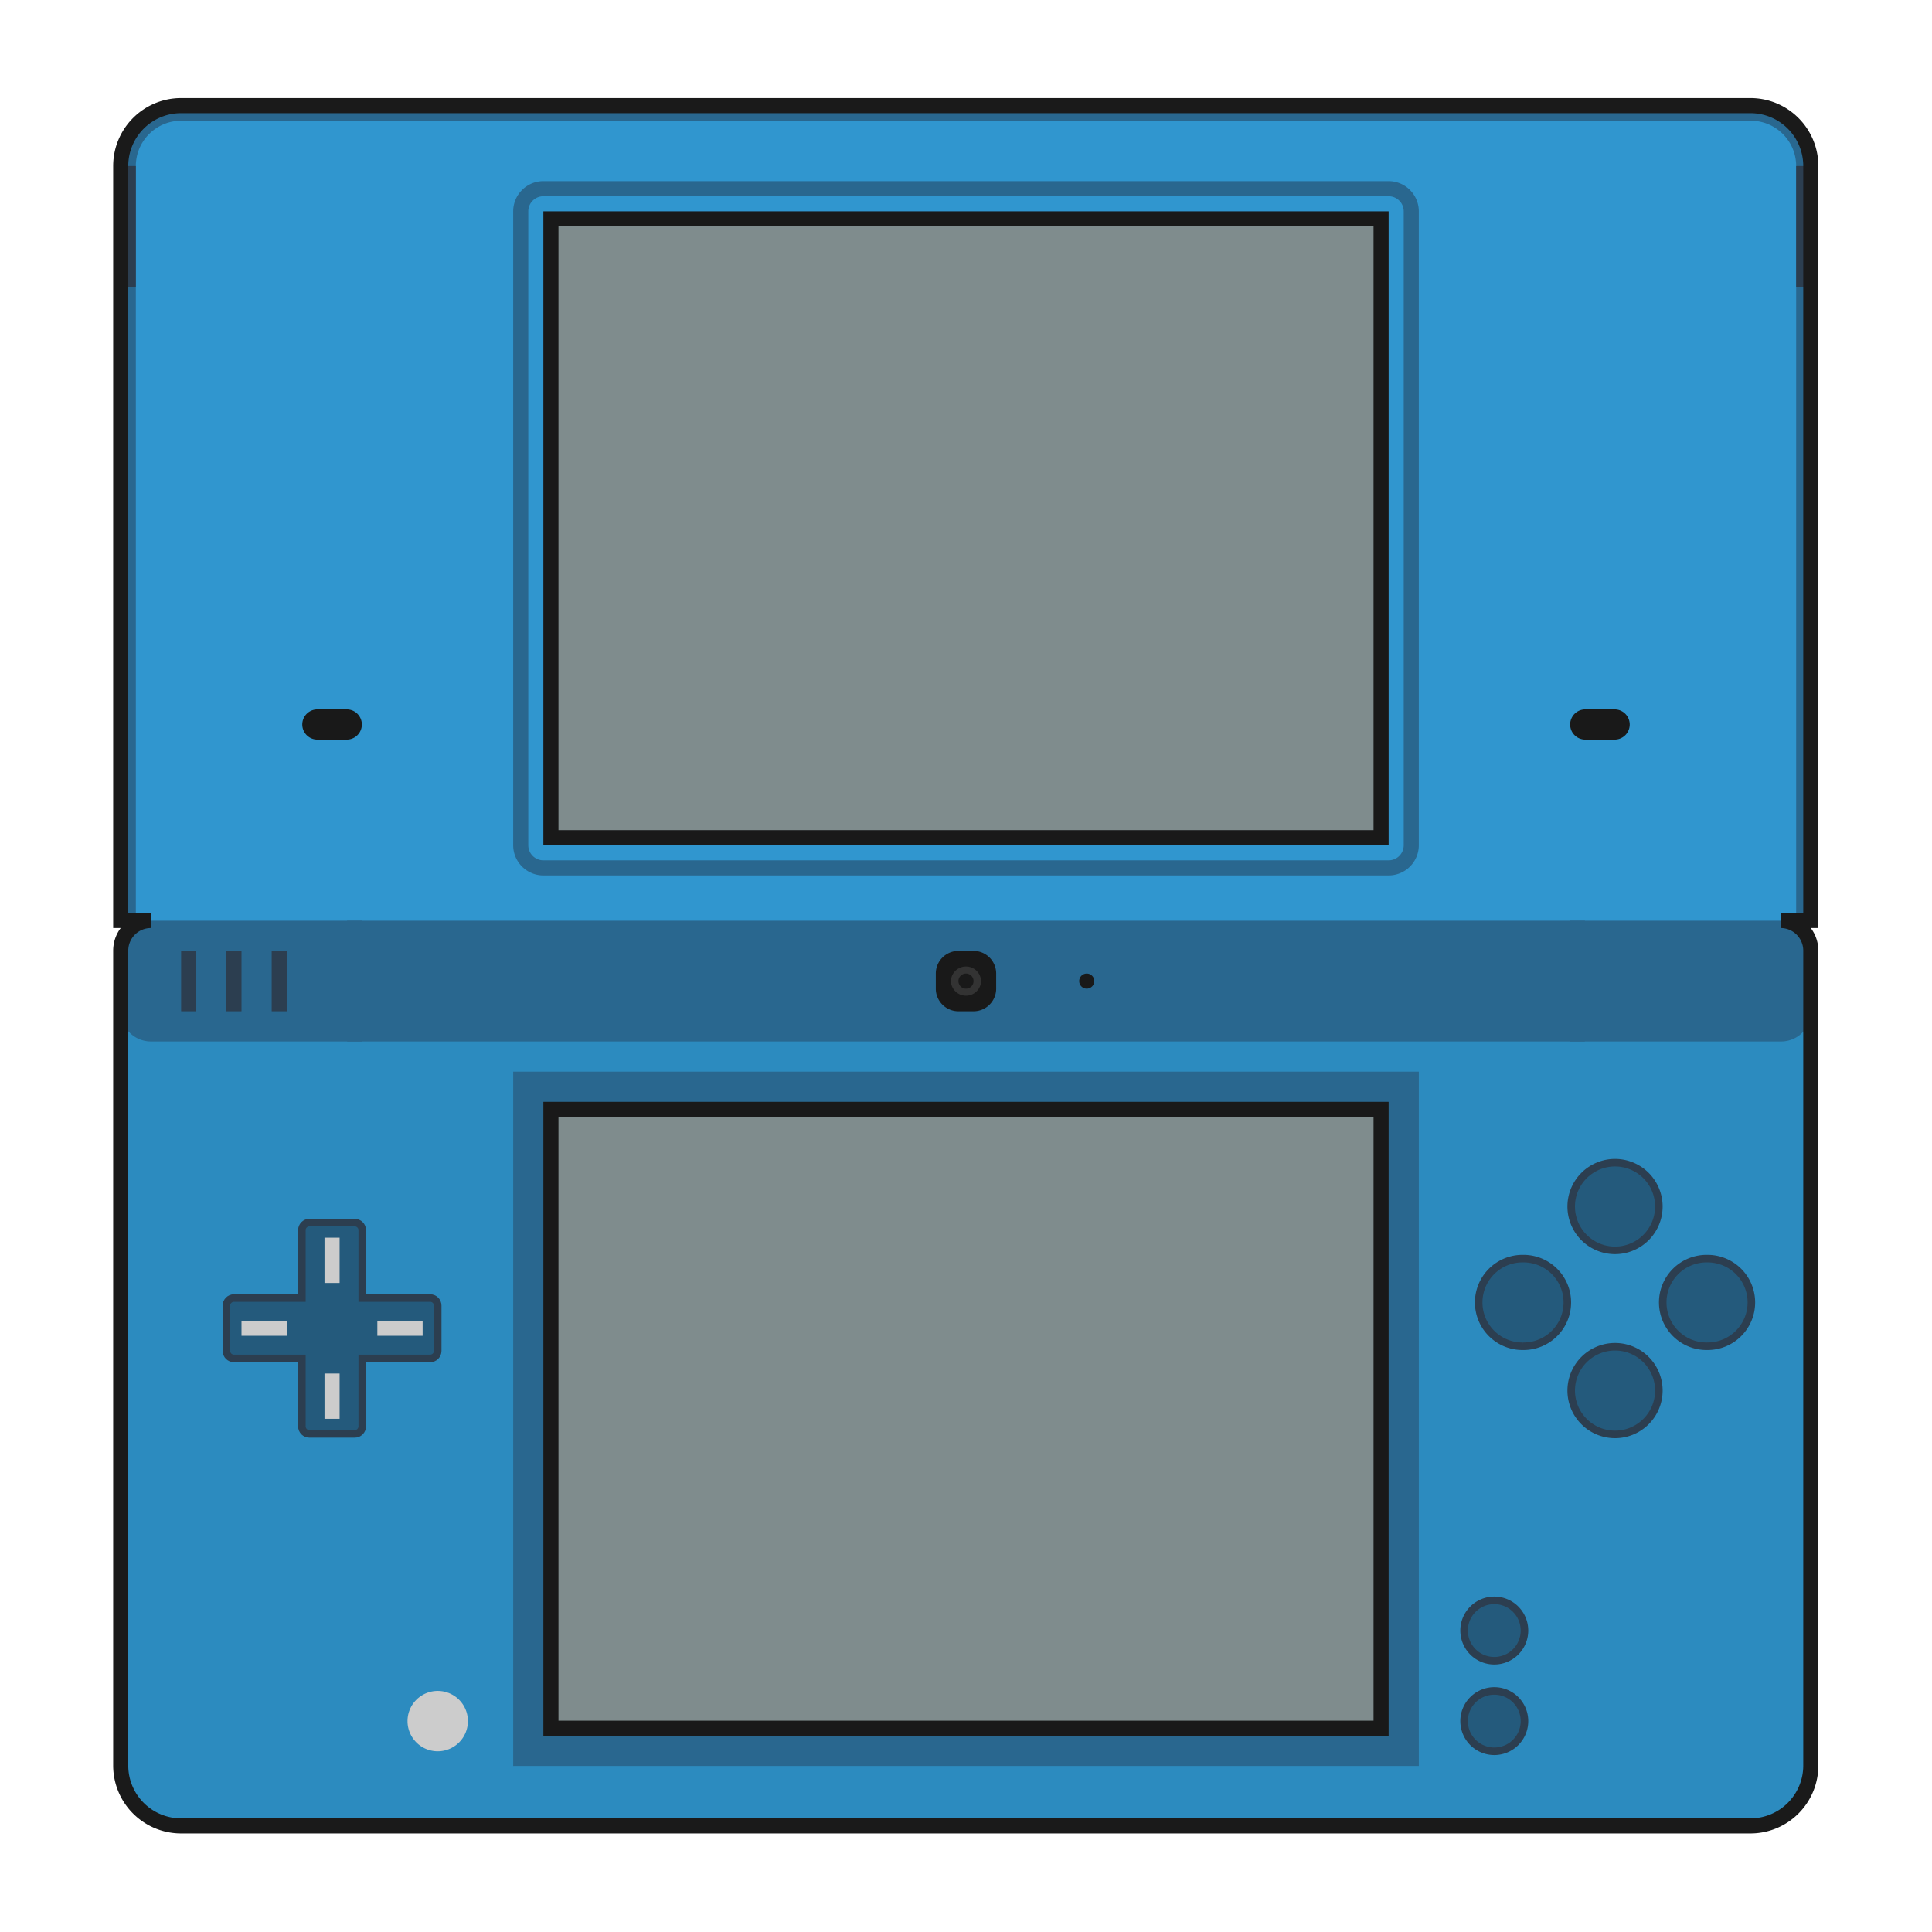 <svg xmlns="http://www.w3.org/2000/svg" xml:space="preserve" width="256" height="256" viewBox="0 0 341.333 341.333"><path d="M320 29.333c0-5.89-4.776-10.666-10.667-10.666H32c-5.89 0-10.667 4.776-10.667 10.666v133.334h5.334V168h288v-5.333H320z" style="fill:#3096cf;fill-opacity:1;fill-rule:nonzero;stroke:none;stroke-width:1.333"/><path d="M309.333 322.667H32c-5.89 0-10.667-4.776-10.667-10.667V178.667H320V312c0 5.89-4.776 10.667-10.667 10.667" style="fill:#2c8bbf;fill-opacity:1;fill-rule:nonzero;stroke:none;stroke-width:1.333"/><path d="M250.667 312h-160V189.333h160Z" style="fill:#29678f;fill-opacity:1;fill-rule:nonzero;stroke:none;stroke-width:1.333"/><path d="M245.333 306.667H96v-112h149.333Z" style="fill:#191919;fill-opacity:1;fill-rule:nonzero;stroke:none;stroke-width:1.333"/><path d="M242.667 304h-144V197.333h144Z" style="fill:#7f8c8d;fill-opacity:1;fill-rule:nonzero;stroke:none;stroke-width:1.333"/><path d="M24 29.333c0-4.412 3.588-8 8-8h277.333c4.412 0 8 3.588 8 8v133.334H320V29.333c0-5.89-4.776-10.666-10.667-10.666H32c-5.89 0-10.667 4.776-10.667 10.666v133.334H24zm290.667 133.334h-288A5.334 5.334 0 0 0 21.333 168v10.667A5.334 5.334 0 0 0 26.667 184h288a5.334 5.334 0 0 0 5.333-5.333V168a5.334 5.334 0 0 0-5.333-5.333" style="fill:#29678f;fill-opacity:1;fill-rule:nonzero;stroke:none;stroke-width:1.333"/><path d="M24 50.667h-2.667V29.333H24zm296 0h-2.667V29.333H320z" style="fill:#2c3e50;fill-opacity:1;fill-rule:nonzero;stroke:none;stroke-width:1.333"/><path d="M245.333 149.333H96v-112h149.333Z" style="fill:#191919;fill-opacity:1;fill-rule:nonzero;stroke:none;stroke-width:1.333"/><path d="M242.667 146.667h-144V40h144Z" style="fill:#7f8c8d;fill-opacity:1;fill-rule:nonzero;stroke:none;stroke-width:1.333"/><path d="M245.333 32H96a5.34 5.34 0 0 0-5.333 5.333v112A5.34 5.34 0 0 0 96 154.667h149.333a5.34 5.34 0 0 0 5.334-5.334v-112A5.34 5.34 0 0 0 245.333 32m0 2.667A2.67 2.67 0 0 1 248 37.333v112a2.67 2.67 0 0 1-2.667 2.667H96a2.67 2.67 0 0 1-2.667-2.667v-112A2.67 2.67 0 0 1 96 34.667z" style="fill:#29678f;fill-opacity:1;fill-rule:nonzero;stroke:none;stroke-width:1.333"/><path d="M61.333 130.667H56a2.668 2.668 0 0 1 0-5.334h5.333a2.668 2.668 0 0 1 0 5.334m224 0H280a2.668 2.668 0 0 1 0-5.334h5.333a2.668 2.668 0 0 1 0 5.334" style="fill:#191919;fill-opacity:1;fill-rule:nonzero;stroke:none;stroke-width:1.333"/><path d="M64 184h-2.667v-21.333H64zm216 0h-2.667v-21.333H280z" style="fill:#29678f;fill-opacity:1;fill-rule:nonzero;stroke:none;stroke-width:1.333"/><path d="M172 178.667h-2.667a4 4 0 0 1-4-4V172a4 4 0 0 1 4-4H172a4 4 0 0 1 4 4v2.667a4 4 0 0 1-4 4" style="fill:#191919;fill-opacity:1;fill-rule:nonzero;stroke:none;stroke-width:1.333"/><path d="M173.333 173.333a2.668 2.668 0 0 1-5.333 0 2.668 2.668 0 0 1 5.333 0" style="fill:#333;fill-opacity:1;fill-rule:nonzero;stroke:none;stroke-width:1.333"/><path d="M172 173.333a1.334 1.334 0 1 1-2.668 0 1.334 1.334 0 0 1 2.668 0m21.333 0a1.333 1.333 0 1 1-2.666.001 1.333 1.333 0 0 1 2.666 0" style="fill:#191919;fill-opacity:1;fill-rule:nonzero;stroke:none;stroke-width:1.333"/><path d="M50.667 178.667H48V168h2.667zm-8 0H40V168h2.667zm-8 0H32V168h2.667z" style="fill:#2c3e50;fill-opacity:1;fill-rule:nonzero;stroke:none;stroke-width:1.333"/><path d="M76 229.333H64v-12c0-.737-.597-1.333-1.333-1.333h-8c-.736 0-1.334.596-1.334 1.333v12h-12c-.736 0-1.333.596-1.333 1.334v8c0 .737.597 1.333 1.333 1.333h12v12c0 .737.598 1.333 1.334 1.333h8c.736 0 1.333-.596 1.333-1.333v-12h12c.736 0 1.333-.596 1.333-1.333v-8c0-.738-.597-1.334-1.333-1.334" style="fill:#245a7c;fill-opacity:1;fill-rule:nonzero;stroke:#2c3e50;stroke-width:1.333;stroke-opacity:1"/><path d="M57.333 218.667H60v8h-2.667zm0 24H60v8h-2.667zM74.667 236h-8v-2.667h8zm-24 0h-8v-2.667h8z" style="fill:#ccc;fill-opacity:1;fill-rule:nonzero;stroke:none;stroke-width:1.333"/><path d="M293.075 213.075a7.743 7.743 0 1 1-15.485 0 7.743 7.743 0 0 1 15.485 0m0 32.516a7.743 7.743 0 1 1-15.485 0 7.743 7.743 0 0 1 15.485 0m8.516-7.742a7.742 7.742 0 1 1 0-15.483 7.742 7.742 0 1 1 0 15.483m-32.516 0a7.742 7.742 0 1 1 0-15.483 7.742 7.742 0 1 1 0 15.483m.258 50.151a5.334 5.334 0 1 1-10.667 0 5.334 5.334 0 0 1 10.667 0m0 16a5.334 5.334 0 1 1-10.667 0 5.334 5.334 0 0 1 10.667 0" style="fill:#245a7c;fill-opacity:1;fill-rule:nonzero;stroke:#2c3e50;stroke-width:1.333;stroke-opacity:1"/><path d="M82.667 304A5.334 5.334 0 1 1 72 304a5.334 5.334 0 0 1 10.667 0" style="fill:#ccc;fill-opacity:1;fill-rule:nonzero;stroke:none;stroke-width:1.333"/><path d="M24 14a8 8 0 0 0-8 8v100h4a4 4 0 0 0-4 4v108a8 8 0 0 0 8 8h208a8 8 0 0 0 8-8V126a4 4 0 0 0-4-4h4V22a8 8 0 0 0-8-8z" style="fill:none;fill-opacity:1;fill-rule:nonzero;stroke:#1a1a1a;stroke-width:2;stroke-miterlimit:4;stroke-dasharray:none" transform="scale(1.333)"/></svg>